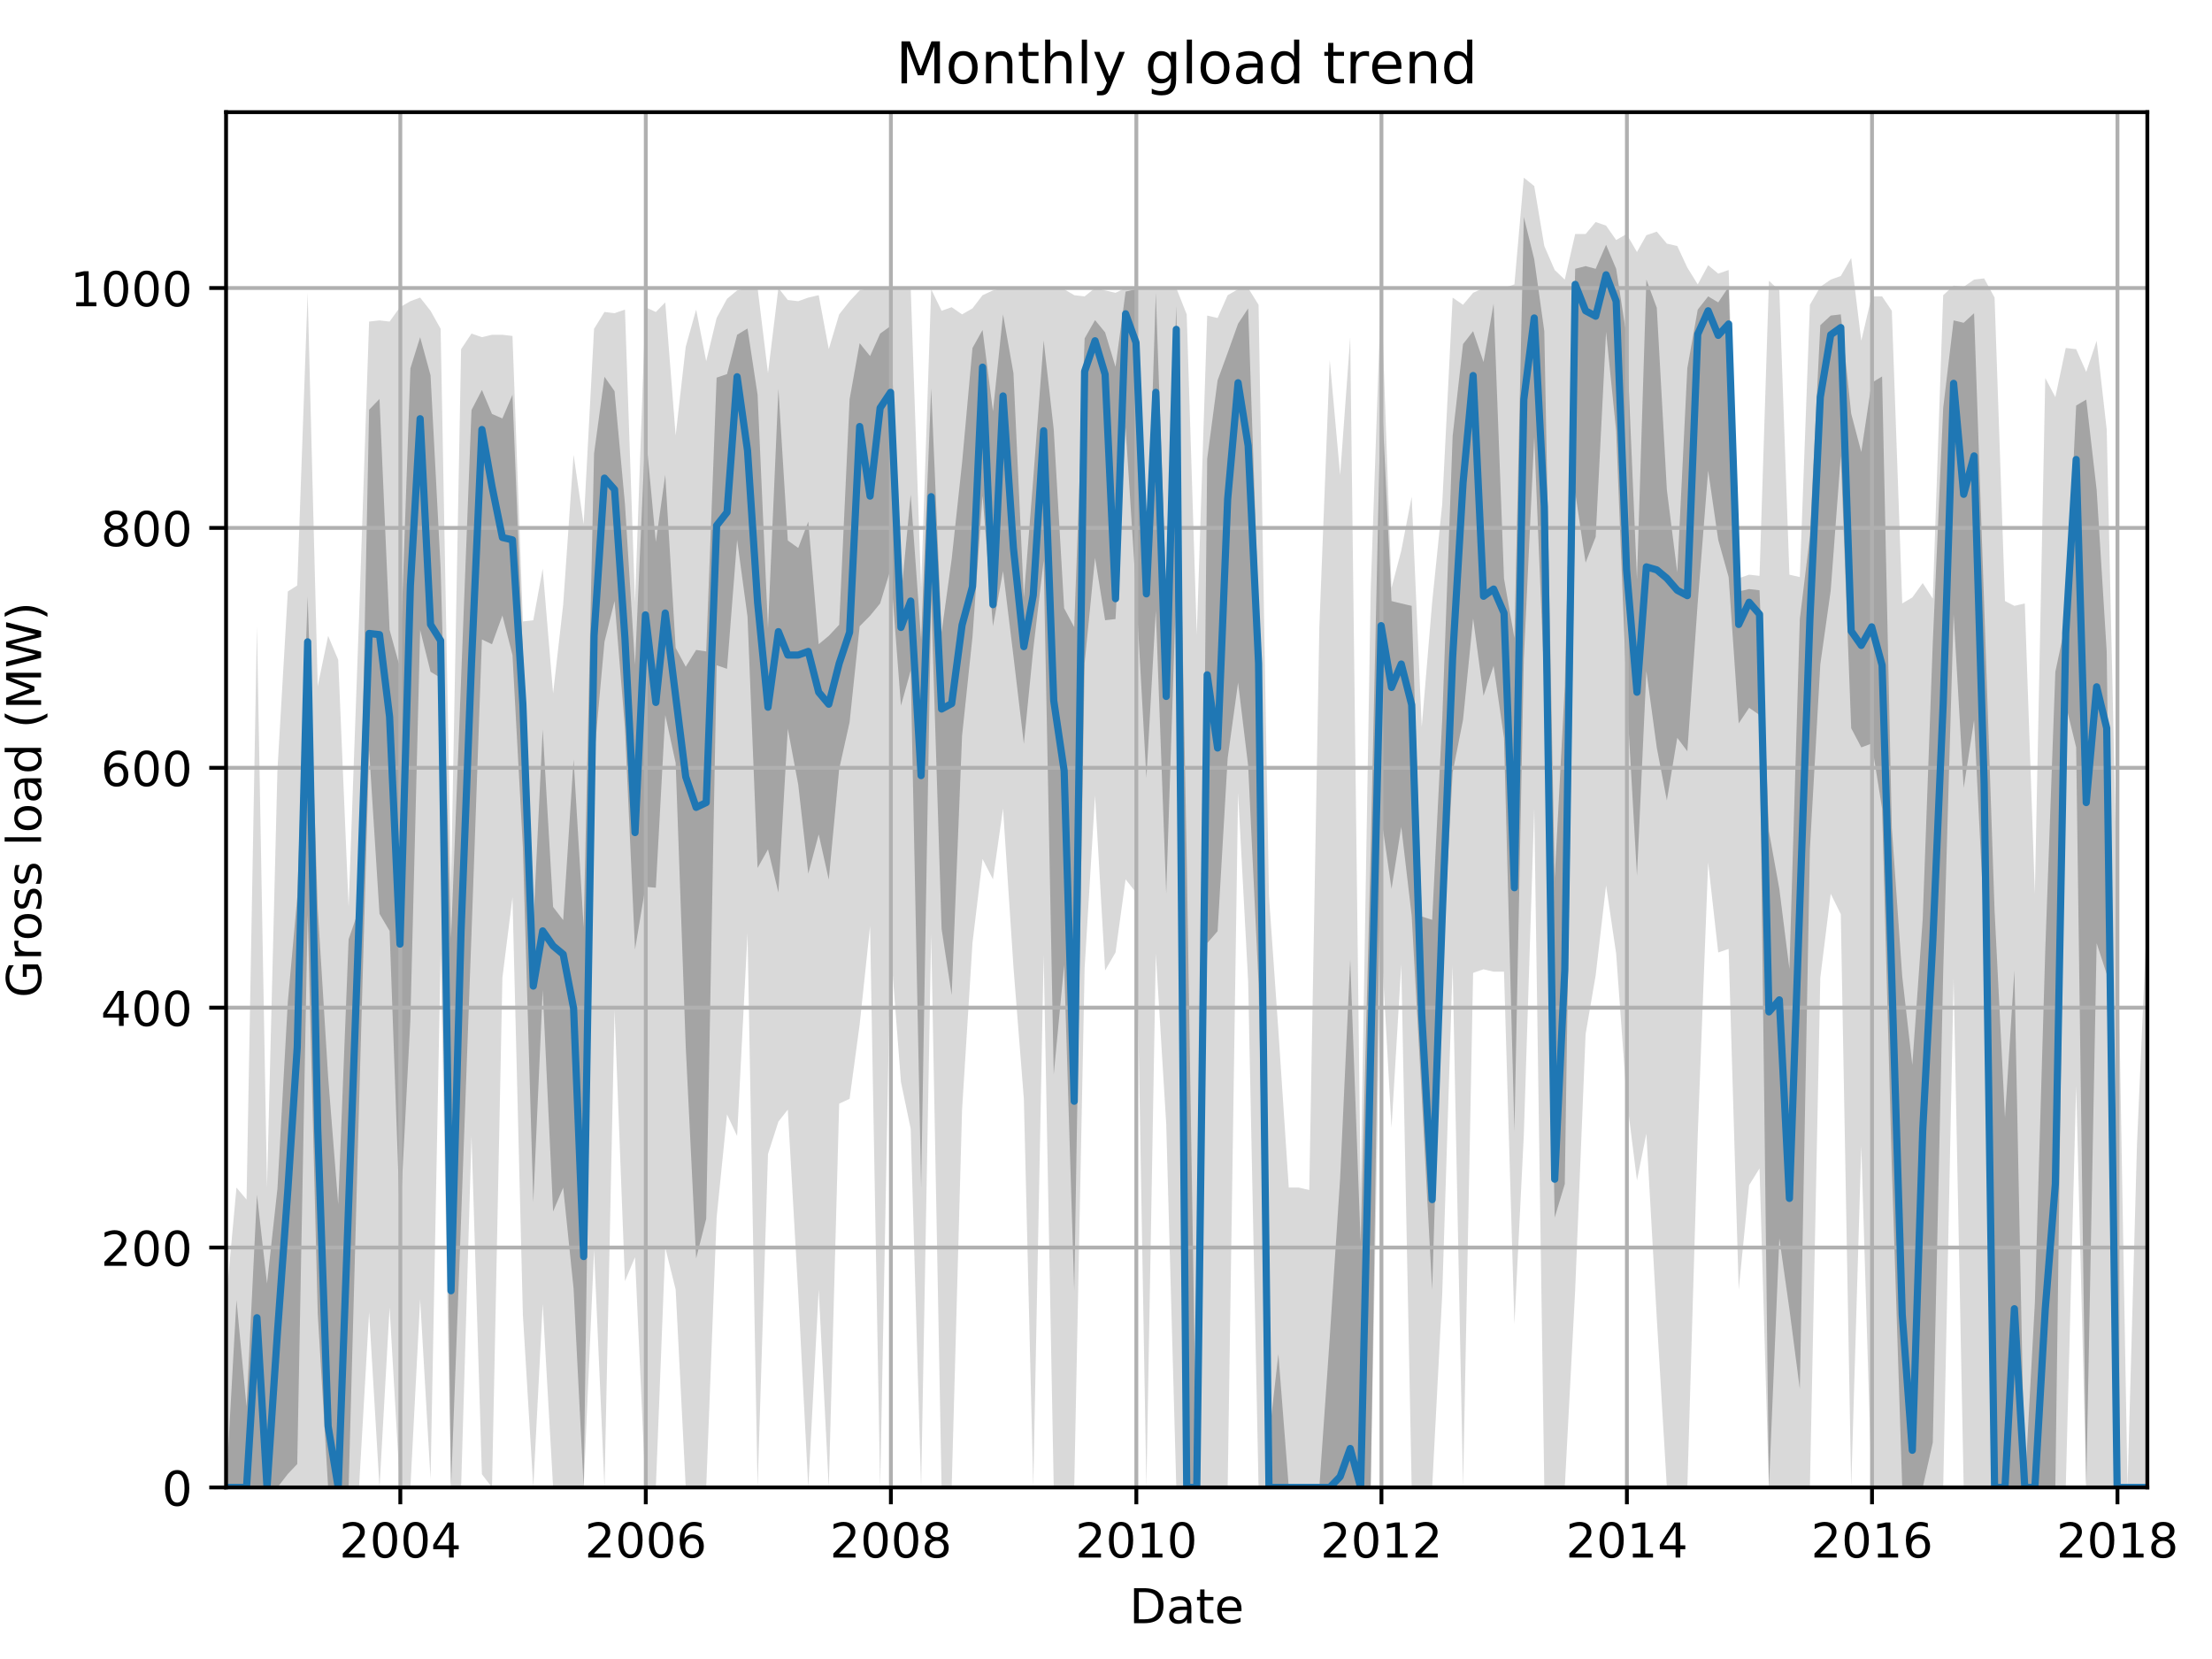 <?xml version="1.0" encoding="utf-8" standalone="no"?>
<!DOCTYPE svg PUBLIC "-//W3C//DTD SVG 1.1//EN"
  "http://www.w3.org/Graphics/SVG/1.1/DTD/svg11.dtd">
<!-- Created with matplotlib (http://matplotlib.org/) -->
<svg height="345.6pt" version="1.1" viewBox="0 0 460.8 345.6" width="460.8pt" xmlns="http://www.w3.org/2000/svg" xmlns:xlink="http://www.w3.org/1999/xlink">
 <defs>
  <style type="text/css">
*{stroke-linecap:butt;stroke-linejoin:round;}
  </style>
 </defs>
 <g id="figure_1">
  <g id="patch_1">
   <path d="M 0 345.6 
L 460.8 345.6 
L 460.8 0 
L 0 0 
z
" style="fill:none;"/>
  </g>
  <g id="axes_1">
   <g id="patch_2">
    <path d="M 47.092 309.863 
L 447.332 309.863 
L 447.332 23.365 
L 47.092 23.365 
z
" style="fill:none;"/>
   </g>
   <g id="PolyCollection_1">
    <path clip-path="url(#p7bc826d33c)" d="M 47.092 271.134 
L 47.092 309.863 
L 49.261 309.863 
L 51.359 309.863 
L 53.527 309.863 
L 55.626 309.863 
L 57.794 309.863 
L 59.963 309.863 
L 61.921 309.863 
L 64.089 309.863 
L 66.188 309.863 
L 68.356 309.863 
L 70.455 309.863 
L 72.623 309.863 
L 74.791 309.863 
L 76.89 273.383 
L 79.058 309.863 
L 81.157 272.383 
L 83.325 309.863 
L 85.493 309.863 
L 87.522 270.634 
L 89.69 308.114 
L 91.789 198.672 
L 93.957 309.863 
L 96.055 309.863 
L 98.224 236.652 
L 100.392 307.115 
L 102.491 309.863 
L 104.659 203.67 
L 106.757 186.929 
L 108.926 273.883 
L 111.094 309.863 
L 113.053 271.634 
L 115.221 309.863 
L 117.32 309.863 
L 119.488 309.863 
L 121.586 309.863 
L 123.755 260.39 
L 125.923 309.863 
L 128.022 210.416 
L 130.19 266.886 
L 132.288 261.889 
L 134.457 309.863 
L 136.625 309.863 
L 138.584 259.89 
L 140.752 268.635 
L 142.85 309.863 
L 145.019 309.863 
L 147.117 309.863 
L 149.286 253.643 
L 151.454 232.155 
L 153.552 236.652 
L 155.721 194.425 
L 157.819 309.863 
L 159.988 240.4 
L 162.156 233.654 
L 164.114 231.155 
L 166.283 269.385 
L 168.381 309.863 
L 170.55 268.635 
L 172.648 309.863 
L 174.816 229.906 
L 176.985 228.906 
L 179.083 213.415 
L 181.252 192.925 
L 183.35 309.863 
L 185.518 197.173 
L 187.687 225.408 
L 189.715 235.153 
L 191.884 309.863 
L 193.982 194.674 
L 196.15 309.863 
L 198.249 309.863 
L 200.417 231.155 
L 202.586 196.424 
L 204.684 178.933 
L 206.852 183.181 
L 208.951 168.438 
L 211.119 201.421 
L 213.287 228.906 
L 215.246 309.863 
L 217.414 198.922 
L 219.513 309.863 
L 221.681 309.863 
L 223.78 309.863 
L 225.948 201.671 
L 228.116 165.69 
L 230.215 202.17 
L 232.383 198.422 
L 234.482 183.181 
L 236.65 185.929 
L 238.818 309.863 
L 240.777 198.672 
L 242.945 234.154 
L 245.044 309.863 
L 247.212 309.863 
L 249.31 309.863 
L 251.479 309.863 
L 253.647 309.863 
L 255.746 309.863 
L 257.914 165.19 
L 260.012 204.419 
L 262.181 309.863 
L 264.349 309.863 
L 266.308 309.863 
L 268.476 309.863 
L 270.574 309.863 
L 272.743 309.863 
L 274.841 309.863 
L 277.01 309.863 
L 279.178 309.863 
L 281.276 309.863 
L 283.445 309.863 
L 285.543 309.863 
L 287.712 195.674 
L 289.88 234.903 
L 291.908 200.921 
L 294.077 309.863 
L 296.175 309.863 
L 298.344 309.863 
L 300.442 269.635 
L 302.61 201.171 
L 304.779 309.863 
L 306.877 202.67 
L 309.046 201.921 
L 311.144 202.42 
L 313.312 202.42 
L 315.481 275.881 
L 317.439 236.402 
L 319.608 168.438 
L 321.706 309.863 
L 323.874 309.863 
L 325.973 309.863 
L 328.141 268.635 
L 330.31 215.413 
L 332.408 203.17 
L 334.576 184.43 
L 336.675 198.672 
L 338.843 228.656 
L 341.012 245.897 
L 342.97 236.152 
L 345.139 274.632 
L 347.237 309.863 
L 349.405 309.863 
L 351.504 309.863 
L 353.672 236.402 
L 355.84 179.682 
L 357.939 198.422 
L 360.107 197.673 
L 362.206 268.635 
L 364.374 246.897 
L 366.542 243.399 
L 368.501 309.863 
L 370.669 309.863 
L 372.768 309.863 
L 374.936 309.863 
L 377.035 309.863 
L 379.203 203.67 
L 381.371 186.179 
L 383.47 190.427 
L 385.638 309.863 
L 387.737 238.651 
L 389.905 309.863 
L 392.073 309.863 
L 394.102 309.863 
L 396.27 309.863 
L 398.369 309.863 
L 400.537 309.863 
L 402.635 309.863 
L 404.804 309.863 
L 406.972 203.92 
L 409.071 309.863 
L 411.239 309.863 
L 413.337 309.863 
L 415.506 309.863 
L 417.674 309.863 
L 419.633 309.863 
L 421.801 309.863 
L 423.899 309.863 
L 426.068 309.863 
L 428.166 309.863 
L 430.335 309.863 
L 432.503 226.158 
L 434.601 309.863 
L 436.77 309.863 
L 438.868 309.863 
L 441.037 309.863 
L 443.205 309.863 
L 445.163 309.863 
L 447.332 309.863 
L 447.332 189.427 
L 447.332 189.427 
L 445.163 238.651 
L 443.205 309.863 
L 441.037 185.929 
L 438.868 89.48 
L 436.77 70.99 
L 434.601 77.486 
L 432.503 72.739 
L 430.335 72.489 
L 428.166 82.734 
L 426.068 78.736 
L 423.899 186.179 
L 421.801 125.711 
L 419.633 126.211 
L 417.674 125.211 
L 415.506 61.995 
L 413.337 57.997 
L 411.239 58.247 
L 409.071 59.746 
L 406.972 59.496 
L 404.804 61.495 
L 402.635 124.711 
L 400.537 121.463 
L 398.369 124.462 
L 396.27 125.711 
L 394.102 64.743 
L 392.073 61.745 
L 389.905 61.745 
L 387.737 70.99 
L 385.638 53.749 
L 383.47 57.497 
L 381.371 58.247 
L 379.203 59.746 
L 377.035 63.494 
L 374.936 120.214 
L 372.768 119.714 
L 370.669 60.495 
L 368.501 58.496 
L 366.542 119.964 
L 364.374 119.714 
L 362.206 120.464 
L 360.107 56.248 
L 357.939 56.997 
L 355.84 55.248 
L 353.672 59.246 
L 351.504 55.748 
L 349.405 51.25 
L 347.237 50.751 
L 345.139 48.252 
L 342.97 49.001 
L 341.012 52.5 
L 338.843 48.752 
L 336.675 50.001 
L 334.576 47.003 
L 332.408 46.253 
L 330.31 48.752 
L 328.141 48.752 
L 325.973 58.247 
L 323.874 56.248 
L 321.706 51.25 
L 319.608 38.757 
L 317.439 37.008 
L 315.481 59.246 
L 313.312 59.996 
L 311.144 59.996 
L 309.046 59.996 
L 306.877 60.995 
L 304.779 63.494 
L 302.61 61.995 
L 300.442 104.972 
L 298.344 125.461 
L 296.175 151.447 
L 294.077 103.473 
L 291.908 114.717 
L 289.88 122.463 
L 287.712 60.495 
L 285.543 122.962 
L 283.445 247.646 
L 281.276 70.24 
L 279.178 98.975 
L 277.01 74.988 
L 274.841 130.708 
L 272.743 247.896 
L 270.574 247.397 
L 268.476 247.397 
L 266.308 214.664 
L 264.349 186.679 
L 262.181 63.494 
L 260.012 59.996 
L 257.914 60.246 
L 255.746 61.495 
L 253.647 66.242 
L 251.479 65.743 
L 249.31 132.207 
L 247.212 65.493 
L 245.044 59.996 
L 242.945 59.996 
L 240.777 59.996 
L 238.818 59.996 
L 236.65 59.996 
L 234.482 59.996 
L 232.383 60.995 
L 230.215 60.495 
L 228.116 59.996 
L 225.948 61.745 
L 223.78 61.495 
L 221.681 60.246 
L 219.513 59.996 
L 217.414 59.996 
L 215.246 59.996 
L 213.287 59.996 
L 211.119 59.996 
L 208.951 59.996 
L 206.852 60.495 
L 204.684 61.495 
L 202.586 64.243 
L 200.417 65.493 
L 198.249 63.994 
L 196.15 64.743 
L 193.982 60.246 
L 191.884 122.463 
L 189.715 59.996 
L 187.687 59.996 
L 185.518 59.996 
L 183.35 59.996 
L 181.252 59.996 
L 179.083 60.495 
L 176.985 62.744 
L 174.816 65.493 
L 172.648 72.739 
L 170.55 61.495 
L 168.381 61.995 
L 166.283 62.744 
L 164.114 62.494 
L 162.156 59.996 
L 159.988 77.736 
L 157.819 59.996 
L 155.721 59.996 
L 153.552 60.495 
L 151.454 62.244 
L 149.286 66.242 
L 147.117 75.238 
L 145.019 64.493 
L 142.85 72.239 
L 140.752 90.729 
L 138.584 62.994 
L 136.625 64.993 
L 134.457 63.994 
L 132.288 125.461 
L 130.19 64.493 
L 128.022 65.243 
L 125.923 64.993 
L 123.755 68.491 
L 121.586 109.22 
L 119.488 94.727 
L 117.32 125.961 
L 115.221 144.451 
L 113.053 118.465 
L 111.094 129.209 
L 108.926 129.459 
L 106.757 69.99 
L 104.659 69.741 
L 102.491 69.741 
L 100.392 70.24 
L 98.224 69.491 
L 96.055 72.739 
L 93.957 183.93 
L 91.789 68.491 
L 89.69 64.743 
L 87.522 61.995 
L 85.493 62.744 
L 83.325 63.994 
L 81.157 66.992 
L 79.058 66.742 
L 76.89 66.992 
L 74.791 128.709 
L 72.623 188.927 
L 70.455 137.455 
L 68.356 132.457 
L 66.188 142.952 
L 64.089 60.995 
L 61.921 121.963 
L 59.963 123.212 
L 57.794 160.443 
L 55.626 247.397 
L 53.527 130.458 
L 51.359 249.895 
L 49.261 247.397 
L 47.092 271.134 
z
" style="fill:#808080;fill-opacity:0.3;"/>
   </g>
   <g id="PolyCollection_2">
    <path clip-path="url(#p7bc826d33c)" d="M 47.092 309.863 
L 47.092 309.863 
L 49.261 309.863 
L 51.359 309.863 
L 53.527 309.863 
L 55.626 309.863 
L 57.794 309.863 
L 59.963 307.052 
L 61.921 304.991 
L 64.089 190.427 
L 66.188 273.633 
L 68.356 309.863 
L 70.455 309.863 
L 72.623 309.863 
L 74.791 230.406 
L 76.89 156.257 
L 79.058 190.364 
L 81.157 193.925 
L 83.325 254.205 
L 85.493 212.415 
L 87.522 131.208 
L 89.69 139.953 
L 91.789 141.203 
L 93.957 309.863 
L 96.055 253.893 
L 98.224 194.487 
L 100.392 133.207 
L 102.491 134.206 
L 104.659 128.21 
L 106.757 136.455 
L 108.926 176.559 
L 111.094 250.457 
L 113.053 206.231 
L 115.221 252.394 
L 117.32 247.397 
L 119.488 268.448 
L 121.586 309.863 
L 123.755 157.819 
L 125.923 133.707 
L 128.022 125.211 
L 130.19 151.697 
L 132.288 197.798 
L 134.457 184.742 
L 136.625 184.93 
L 138.584 148.949 
L 140.752 158.943 
L 142.85 218.037 
L 145.019 262.139 
L 147.117 253.893 
L 149.286 138.579 
L 151.454 139.329 
L 153.552 112.468 
L 155.721 128.459 
L 157.819 180.807 
L 159.988 176.934 
L 162.156 185.929 
L 164.114 151.822 
L 166.283 163.441 
L 168.381 181.994 
L 170.55 173.81 
L 172.648 183.243 
L 174.816 160.193 
L 176.985 150.448 
L 179.083 130.458 
L 181.252 128.272 
L 183.35 125.711 
L 185.518 118.59 
L 187.687 147.012 
L 189.715 139.704 
L 191.884 247.397 
L 193.982 124.961 
L 196.15 193.488 
L 198.249 207.293 
L 200.417 153.259 
L 202.586 132.707 
L 204.684 103.223 
L 206.852 130.458 
L 208.951 118.964 
L 211.119 136.705 
L 213.287 154.945 
L 215.246 135.268 
L 217.414 116.778 
L 219.513 223.847 
L 221.681 201.046 
L 223.78 268.885 
L 225.948 138.142 
L 228.116 116.216 
L 230.215 129.209 
L 232.383 128.959 
L 234.482 89.043 
L 236.65 123.025 
L 238.818 162.067 
L 240.777 127.21 
L 242.945 186.179 
L 245.044 121.838 
L 247.212 309.863 
L 249.31 309.863 
L 251.479 196.486 
L 253.647 193.987 
L 255.746 157.944 
L 257.914 142.202 
L 260.012 159.506 
L 262.181 204.919 
L 264.349 309.863 
L 266.308 309.863 
L 268.476 309.863 
L 270.574 309.863 
L 272.743 309.863 
L 274.841 309.863 
L 277.01 309.863 
L 279.178 309.863 
L 281.276 309.863 
L 283.445 309.863 
L 285.543 309.863 
L 287.712 170.062 
L 289.88 185.179 
L 291.908 172.249 
L 294.077 190.739 
L 296.175 228.407 
L 298.344 268.698 
L 300.442 200.671 
L 302.61 160.942 
L 304.779 149.948 
L 306.877 128.834 
L 309.046 144.951 
L 311.144 138.704 
L 313.312 153.759 
L 315.481 235.715 
L 317.439 137.33 
L 319.608 91.042 
L 321.706 142.265 
L 323.874 253.643 
L 325.973 246.647 
L 328.141 102.536 
L 330.31 117.215 
L 332.408 111.843 
L 334.576 69.116 
L 336.675 89.792 
L 338.843 144.264 
L 341.012 182.431 
L 342.97 139.828 
L 345.139 155.758 
L 347.237 166.752 
L 349.405 153.696 
L 351.504 156.507 
L 353.672 125.461 
L 355.84 98.038 
L 357.939 112.468 
L 360.107 120.214 
L 362.206 150.698 
L 364.374 147.449 
L 366.542 148.949 
L 368.501 309.863 
L 370.669 257.953 
L 372.768 272.758 
L 374.936 289.374 
L 377.035 176.934 
L 379.203 138.392 
L 381.371 123.025 
L 383.47 94.977 
L 385.638 151.697 
L 387.737 155.695 
L 389.905 154.883 
L 392.073 168.438 
L 394.102 243.211 
L 396.27 309.863 
L 398.369 309.863 
L 400.537 309.863 
L 402.635 300.493 
L 404.804 202.42 
L 406.972 127.96 
L 409.071 164.128 
L 411.239 150.011 
L 413.337 191.988 
L 415.506 309.863 
L 417.674 309.863 
L 419.633 309.863 
L 421.801 309.863 
L 423.899 309.863 
L 426.068 309.863 
L 428.166 309.863 
L 430.335 146.825 
L 432.503 155.695 
L 434.601 309.863 
L 436.77 196.486 
L 438.868 202.92 
L 441.037 309.863 
L 443.205 309.863 
L 445.163 309.863 
L 447.332 309.863 
L 447.332 309.863 
L 447.332 309.863 
L 445.163 309.863 
L 443.205 309.863 
L 441.037 309.863 
L 438.868 135.768 
L 436.77 102.036 
L 434.601 83.233 
L 432.503 84.483 
L 430.335 129.709 
L 428.166 139.953 
L 426.068 197.86 
L 423.899 271.446 
L 421.801 309.863 
L 419.633 202.17 
L 417.674 232.842 
L 415.506 189.677 
L 413.337 125.961 
L 411.239 65.243 
L 409.071 67.242 
L 406.972 66.742 
L 404.804 84.982 
L 402.635 133.894 
L 400.537 191.426 
L 398.369 221.848 
L 396.27 203.42 
L 394.102 172.436 
L 392.073 78.423 
L 389.905 79.735 
L 387.737 94.165 
L 385.638 86.169 
L 383.47 65.493 
L 381.371 65.743 
L 379.203 67.742 
L 377.035 111.718 
L 374.936 128.959 
L 372.768 201.858 
L 370.669 185.179 
L 368.501 173.186 
L 366.542 122.962 
L 364.374 122.712 
L 362.206 123.212 
L 360.107 59.746 
L 357.939 62.994 
L 355.84 61.745 
L 353.672 64.493 
L 351.504 76.674 
L 349.405 119.214 
L 347.237 102.036 
L 345.139 64.118 
L 342.97 58.247 
L 341.012 120.714 
L 338.843 69.99 
L 336.675 55.998 
L 334.576 51 
L 332.408 55.998 
L 330.31 55.436 
L 328.141 55.998 
L 325.973 143.014 
L 323.874 182.868 
L 321.706 68.991 
L 319.608 53.999 
L 317.439 45.191 
L 315.481 132.895 
L 313.312 120.526 
L 311.144 63.244 
L 309.046 75.425 
L 306.877 68.991 
L 304.779 71.677 
L 302.61 90.854 
L 300.442 149.886 
L 298.344 191.614 
L 296.175 190.926 
L 294.077 126.211 
L 291.908 125.711 
L 289.88 125.211 
L 287.712 79.985 
L 285.543 177.121 
L 283.445 258.89 
L 281.276 199.859 
L 279.178 245.398 
L 277.01 278.692 
L 274.841 309.863 
L 272.743 309.863 
L 270.574 309.863 
L 268.476 309.863 
L 266.308 282.066 
L 264.349 299.494 
L 262.181 126.96 
L 260.012 64.243 
L 257.914 67.429 
L 255.746 73.489 
L 253.647 79.235 
L 251.479 95.602 
L 249.31 309.863 
L 247.212 178.62 
L 245.044 63.744 
L 242.945 123.462 
L 240.777 60.995 
L 238.818 122.463 
L 236.65 60.246 
L 234.482 60.745 
L 232.383 76.424 
L 230.215 69.241 
L 228.116 66.68 
L 225.948 70.49 
L 223.78 130.646 
L 221.681 126.71 
L 219.513 89.48 
L 217.414 70.927 
L 215.246 99.725 
L 213.287 124.462 
L 211.119 77.736 
L 208.951 65.493 
L 206.852 85.67 
L 204.684 68.741 
L 202.586 72.489 
L 200.417 96.414 
L 198.249 116.466 
L 196.15 131.708 
L 193.982 80.922 
L 191.884 133.207 
L 189.715 103.035 
L 187.687 124.462 
L 185.518 67.929 
L 183.35 69.491 
L 181.252 74.176 
L 179.083 71.49 
L 176.985 83.171 
L 174.816 130.146 
L 172.648 132.457 
L 170.55 134.206 
L 168.381 108.657 
L 166.283 114.155 
L 164.114 112.593 
L 162.156 80.985 
L 159.988 130.896 
L 157.819 82.234 
L 155.721 68.429 
L 153.552 69.741 
L 151.454 77.924 
L 149.286 78.673 
L 147.117 135.706 
L 145.019 135.393 
L 142.85 138.891 
L 140.752 134.956 
L 138.584 98.913 
L 136.625 112.905 
L 134.457 89.667 
L 132.288 138.454 
L 130.19 104.972 
L 128.022 81.484 
L 125.923 78.486 
L 123.755 94.477 
L 121.586 193.175 
L 119.488 158.194 
L 117.32 191.676 
L 115.221 188.927 
L 113.053 151.947 
L 111.094 192.675 
L 108.926 136.143 
L 106.757 82.234 
L 104.659 87.169 
L 102.491 86.232 
L 100.392 81.234 
L 98.224 85.42 
L 96.055 141.39 
L 93.957 195.424 
L 91.789 118.34 
L 89.69 78.174 
L 87.522 70.24 
L 85.493 76.737 
L 83.325 139.079 
L 81.157 131.208 
L 79.058 83.108 
L 76.89 85.357 
L 74.791 189.365 
L 72.623 195.674 
L 70.455 250.895 
L 68.356 224.346 
L 66.188 189.177 
L 64.089 124.212 
L 61.921 186.929 
L 59.963 208.667 
L 57.794 247.646 
L 55.626 267.386 
L 53.527 248.896 
L 51.359 292.997 
L 49.261 270.822 
L 47.092 309.863 
z
" style="fill:#808080;fill-opacity:0.6;"/>
   </g>
   <g id="matplotlib.axis_1">
    <g id="xtick_1">
     <g id="line2d_1">
      <path clip-path="url(#p7bc826d33c)" d="M 83.395 309.863 
L 83.395 23.365 
" style="fill:none;stroke:#b0b0b0;stroke-linecap:square;stroke-width:0.8;"/>
     </g>
     <g id="line2d_2">
      <defs>
       <path d="M 0 0 
L 0 3.5 
" id="m78c00946b8" style="stroke:#000000;stroke-width:0.8;"/>
      </defs>
      <g>
       <use style="stroke:#000000;stroke-width:0.8;" x="83.395" xlink:href="#m78c00946b8" y="309.863"/>
      </g>
     </g>
     <g id="text_1">
      <!-- 2004 -->
      <defs>
       <path d="M 19.188 8.297 
L 53.609 8.297 
L 53.609 0 
L 7.328 0 
L 7.328 8.297 
Q 12.938 14.109 22.625 23.891 
Q 32.328 33.688 34.812 36.531 
Q 39.547 41.844 41.422 45.531 
Q 43.312 49.219 43.312 52.781 
Q 43.312 58.594 39.234 62.25 
Q 35.156 65.922 28.609 65.922 
Q 23.969 65.922 18.812 64.312 
Q 13.672 62.703 7.812 59.422 
L 7.812 69.391 
Q 13.766 71.781 18.938 73 
Q 24.125 74.219 28.422 74.219 
Q 39.75 74.219 46.484 68.547 
Q 53.219 62.891 53.219 53.422 
Q 53.219 48.922 51.531 44.891 
Q 49.859 40.875 45.406 35.406 
Q 44.188 33.984 37.641 27.219 
Q 31.109 20.453 19.188 8.297 
z
" id="DejaVuSans-32"/>
       <path d="M 31.781 66.406 
Q 24.172 66.406 20.328 58.906 
Q 16.5 51.422 16.5 36.375 
Q 16.5 21.391 20.328 13.891 
Q 24.172 6.391 31.781 6.391 
Q 39.453 6.391 43.281 13.891 
Q 47.125 21.391 47.125 36.375 
Q 47.125 51.422 43.281 58.906 
Q 39.453 66.406 31.781 66.406 
z
M 31.781 74.219 
Q 44.047 74.219 50.516 64.516 
Q 56.984 54.828 56.984 36.375 
Q 56.984 17.969 50.516 8.266 
Q 44.047 -1.422 31.781 -1.422 
Q 19.531 -1.422 13.062 8.266 
Q 6.594 17.969 6.594 36.375 
Q 6.594 54.828 13.062 64.516 
Q 19.531 74.219 31.781 74.219 
z
" id="DejaVuSans-30"/>
       <path d="M 37.797 64.312 
L 12.891 25.391 
L 37.797 25.391 
z
M 35.203 72.906 
L 47.609 72.906 
L 47.609 25.391 
L 58.016 25.391 
L 58.016 17.188 
L 47.609 17.188 
L 47.609 0 
L 37.797 0 
L 37.797 17.188 
L 4.891 17.188 
L 4.891 26.703 
z
" id="DejaVuSans-34"/>
      </defs>
      <g transform="translate(70.67 324.462)scale(0.1 -0.1)">
       <use xlink:href="#DejaVuSans-32"/>
       <use x="63.623" xlink:href="#DejaVuSans-30"/>
       <use x="127.246" xlink:href="#DejaVuSans-30"/>
       <use x="190.869" xlink:href="#DejaVuSans-34"/>
      </g>
     </g>
    </g>
    <g id="xtick_2">
     <g id="line2d_3">
      <path clip-path="url(#p7bc826d33c)" d="M 134.527 309.863 
L 134.527 23.365 
" style="fill:none;stroke:#b0b0b0;stroke-linecap:square;stroke-width:0.8;"/>
     </g>
     <g id="line2d_4">
      <g>
       <use style="stroke:#000000;stroke-width:0.8;" x="134.527" xlink:href="#m78c00946b8" y="309.863"/>
      </g>
     </g>
     <g id="text_2">
      <!-- 2006 -->
      <defs>
       <path d="M 33.016 40.375 
Q 26.375 40.375 22.484 35.828 
Q 18.609 31.297 18.609 23.391 
Q 18.609 15.531 22.484 10.953 
Q 26.375 6.391 33.016 6.391 
Q 39.656 6.391 43.531 10.953 
Q 47.406 15.531 47.406 23.391 
Q 47.406 31.297 43.531 35.828 
Q 39.656 40.375 33.016 40.375 
z
M 52.594 71.297 
L 52.594 62.312 
Q 48.875 64.062 45.094 64.984 
Q 41.312 65.922 37.594 65.922 
Q 27.828 65.922 22.672 59.328 
Q 17.531 52.734 16.797 39.406 
Q 19.672 43.656 24.016 45.922 
Q 28.375 48.188 33.594 48.188 
Q 44.578 48.188 50.953 41.516 
Q 57.328 34.859 57.328 23.391 
Q 57.328 12.156 50.688 5.359 
Q 44.047 -1.422 33.016 -1.422 
Q 20.359 -1.422 13.672 8.266 
Q 6.984 17.969 6.984 36.375 
Q 6.984 53.656 15.188 63.938 
Q 23.391 74.219 37.203 74.219 
Q 40.922 74.219 44.703 73.484 
Q 48.484 72.75 52.594 71.297 
z
" id="DejaVuSans-36"/>
      </defs>
      <g transform="translate(121.802 324.462)scale(0.1 -0.1)">
       <use xlink:href="#DejaVuSans-32"/>
       <use x="63.623" xlink:href="#DejaVuSans-30"/>
       <use x="127.246" xlink:href="#DejaVuSans-30"/>
       <use x="190.869" xlink:href="#DejaVuSans-36"/>
      </g>
     </g>
    </g>
    <g id="xtick_3">
     <g id="line2d_5">
      <path clip-path="url(#p7bc826d33c)" d="M 185.588 309.863 
L 185.588 23.365 
" style="fill:none;stroke:#b0b0b0;stroke-linecap:square;stroke-width:0.8;"/>
     </g>
     <g id="line2d_6">
      <g>
       <use style="stroke:#000000;stroke-width:0.8;" x="185.588" xlink:href="#m78c00946b8" y="309.863"/>
      </g>
     </g>
     <g id="text_3">
      <!-- 2008 -->
      <defs>
       <path d="M 31.781 34.625 
Q 24.75 34.625 20.719 30.859 
Q 16.703 27.094 16.703 20.516 
Q 16.703 13.922 20.719 10.156 
Q 24.75 6.391 31.781 6.391 
Q 38.812 6.391 42.859 10.172 
Q 46.922 13.969 46.922 20.516 
Q 46.922 27.094 42.891 30.859 
Q 38.875 34.625 31.781 34.625 
z
M 21.922 38.812 
Q 15.578 40.375 12.031 44.719 
Q 8.5 49.078 8.5 55.328 
Q 8.5 64.062 14.719 69.141 
Q 20.953 74.219 31.781 74.219 
Q 42.672 74.219 48.875 69.141 
Q 55.078 64.062 55.078 55.328 
Q 55.078 49.078 51.531 44.719 
Q 48 40.375 41.703 38.812 
Q 48.828 37.156 52.797 32.312 
Q 56.781 27.484 56.781 20.516 
Q 56.781 9.906 50.312 4.234 
Q 43.844 -1.422 31.781 -1.422 
Q 19.734 -1.422 13.25 4.234 
Q 6.781 9.906 6.781 20.516 
Q 6.781 27.484 10.781 32.312 
Q 14.797 37.156 21.922 38.812 
z
M 18.312 54.391 
Q 18.312 48.734 21.844 45.562 
Q 25.391 42.391 31.781 42.391 
Q 38.141 42.391 41.719 45.562 
Q 45.312 48.734 45.312 54.391 
Q 45.312 60.062 41.719 63.234 
Q 38.141 66.406 31.781 66.406 
Q 25.391 66.406 21.844 63.234 
Q 18.312 60.062 18.312 54.391 
z
" id="DejaVuSans-38"/>
      </defs>
      <g transform="translate(172.863 324.462)scale(0.1 -0.1)">
       <use xlink:href="#DejaVuSans-32"/>
       <use x="63.623" xlink:href="#DejaVuSans-30"/>
       <use x="127.246" xlink:href="#DejaVuSans-30"/>
       <use x="190.869" xlink:href="#DejaVuSans-38"/>
      </g>
     </g>
    </g>
    <g id="xtick_4">
     <g id="line2d_7">
      <path clip-path="url(#p7bc826d33c)" d="M 236.72 309.863 
L 236.72 23.365 
" style="fill:none;stroke:#b0b0b0;stroke-linecap:square;stroke-width:0.8;"/>
     </g>
     <g id="line2d_8">
      <g>
       <use style="stroke:#000000;stroke-width:0.8;" x="236.72" xlink:href="#m78c00946b8" y="309.863"/>
      </g>
     </g>
     <g id="text_4">
      <!-- 2010 -->
      <defs>
       <path d="M 12.406 8.297 
L 28.516 8.297 
L 28.516 63.922 
L 10.984 60.406 
L 10.984 69.391 
L 28.422 72.906 
L 38.281 72.906 
L 38.281 8.297 
L 54.391 8.297 
L 54.391 0 
L 12.406 0 
z
" id="DejaVuSans-31"/>
      </defs>
      <g transform="translate(223.995 324.462)scale(0.1 -0.1)">
       <use xlink:href="#DejaVuSans-32"/>
       <use x="63.623" xlink:href="#DejaVuSans-30"/>
       <use x="127.246" xlink:href="#DejaVuSans-31"/>
       <use x="190.869" xlink:href="#DejaVuSans-30"/>
      </g>
     </g>
    </g>
    <g id="xtick_5">
     <g id="line2d_9">
      <path clip-path="url(#p7bc826d33c)" d="M 287.782 309.863 
L 287.782 23.365 
" style="fill:none;stroke:#b0b0b0;stroke-linecap:square;stroke-width:0.8;"/>
     </g>
     <g id="line2d_10">
      <g>
       <use style="stroke:#000000;stroke-width:0.8;" x="287.782" xlink:href="#m78c00946b8" y="309.863"/>
      </g>
     </g>
     <g id="text_5">
      <!-- 2012 -->
      <g transform="translate(275.057 324.462)scale(0.1 -0.1)">
       <use xlink:href="#DejaVuSans-32"/>
       <use x="63.623" xlink:href="#DejaVuSans-30"/>
       <use x="127.246" xlink:href="#DejaVuSans-31"/>
       <use x="190.869" xlink:href="#DejaVuSans-32"/>
      </g>
     </g>
    </g>
    <g id="xtick_6">
     <g id="line2d_11">
      <path clip-path="url(#p7bc826d33c)" d="M 338.913 309.863 
L 338.913 23.365 
" style="fill:none;stroke:#b0b0b0;stroke-linecap:square;stroke-width:0.8;"/>
     </g>
     <g id="line2d_12">
      <g>
       <use style="stroke:#000000;stroke-width:0.8;" x="338.913" xlink:href="#m78c00946b8" y="309.863"/>
      </g>
     </g>
     <g id="text_6">
      <!-- 2014 -->
      <g transform="translate(326.188 324.462)scale(0.1 -0.1)">
       <use xlink:href="#DejaVuSans-32"/>
       <use x="63.623" xlink:href="#DejaVuSans-30"/>
       <use x="127.246" xlink:href="#DejaVuSans-31"/>
       <use x="190.869" xlink:href="#DejaVuSans-34"/>
      </g>
     </g>
    </g>
    <g id="xtick_7">
     <g id="line2d_13">
      <path clip-path="url(#p7bc826d33c)" d="M 389.975 309.863 
L 389.975 23.365 
" style="fill:none;stroke:#b0b0b0;stroke-linecap:square;stroke-width:0.8;"/>
     </g>
     <g id="line2d_14">
      <g>
       <use style="stroke:#000000;stroke-width:0.8;" x="389.975" xlink:href="#m78c00946b8" y="309.863"/>
      </g>
     </g>
     <g id="text_7">
      <!-- 2016 -->
      <g transform="translate(377.25 324.462)scale(0.1 -0.1)">
       <use xlink:href="#DejaVuSans-32"/>
       <use x="63.623" xlink:href="#DejaVuSans-30"/>
       <use x="127.246" xlink:href="#DejaVuSans-31"/>
       <use x="190.869" xlink:href="#DejaVuSans-36"/>
      </g>
     </g>
    </g>
    <g id="xtick_8">
     <g id="line2d_15">
      <path clip-path="url(#p7bc826d33c)" d="M 441.106 309.863 
L 441.106 23.365 
" style="fill:none;stroke:#b0b0b0;stroke-linecap:square;stroke-width:0.8;"/>
     </g>
     <g id="line2d_16">
      <g>
       <use style="stroke:#000000;stroke-width:0.8;" x="441.106" xlink:href="#m78c00946b8" y="309.863"/>
      </g>
     </g>
     <g id="text_8">
      <!-- 2018 -->
      <g transform="translate(428.381 324.462)scale(0.1 -0.1)">
       <use xlink:href="#DejaVuSans-32"/>
       <use x="63.623" xlink:href="#DejaVuSans-30"/>
       <use x="127.246" xlink:href="#DejaVuSans-31"/>
       <use x="190.869" xlink:href="#DejaVuSans-38"/>
      </g>
     </g>
    </g>
    <g id="text_9">
     <!-- Date -->
     <defs>
      <path d="M 19.672 64.797 
L 19.672 8.109 
L 31.594 8.109 
Q 46.688 8.109 53.688 14.938 
Q 60.688 21.781 60.688 36.531 
Q 60.688 51.172 53.688 57.984 
Q 46.688 64.797 31.594 64.797 
z
M 9.812 72.906 
L 30.078 72.906 
Q 51.266 72.906 61.172 64.094 
Q 71.094 55.281 71.094 36.531 
Q 71.094 17.672 61.125 8.828 
Q 51.172 0 30.078 0 
L 9.812 0 
z
" id="DejaVuSans-44"/>
      <path d="M 34.281 27.484 
Q 23.391 27.484 19.188 25 
Q 14.984 22.516 14.984 16.5 
Q 14.984 11.719 18.141 8.906 
Q 21.297 6.109 26.703 6.109 
Q 34.188 6.109 38.703 11.406 
Q 43.219 16.703 43.219 25.484 
L 43.219 27.484 
z
M 52.203 31.203 
L 52.203 0 
L 43.219 0 
L 43.219 8.297 
Q 40.141 3.328 35.547 0.953 
Q 30.953 -1.422 24.312 -1.422 
Q 15.922 -1.422 10.953 3.297 
Q 6 8.016 6 15.922 
Q 6 25.141 12.172 29.828 
Q 18.359 34.516 30.609 34.516 
L 43.219 34.516 
L 43.219 35.406 
Q 43.219 41.609 39.141 45 
Q 35.062 48.391 27.688 48.391 
Q 23 48.391 18.547 47.266 
Q 14.109 46.141 10.016 43.891 
L 10.016 52.203 
Q 14.938 54.109 19.578 55.047 
Q 24.219 56 28.609 56 
Q 40.484 56 46.344 49.844 
Q 52.203 43.703 52.203 31.203 
z
" id="DejaVuSans-61"/>
      <path d="M 18.312 70.219 
L 18.312 54.688 
L 36.812 54.688 
L 36.812 47.703 
L 18.312 47.703 
L 18.312 18.016 
Q 18.312 11.328 20.141 9.422 
Q 21.969 7.516 27.594 7.516 
L 36.812 7.516 
L 36.812 0 
L 27.594 0 
Q 17.188 0 13.234 3.875 
Q 9.281 7.766 9.281 18.016 
L 9.281 47.703 
L 2.688 47.703 
L 2.688 54.688 
L 9.281 54.688 
L 9.281 70.219 
z
" id="DejaVuSans-74"/>
      <path d="M 56.203 29.594 
L 56.203 25.203 
L 14.891 25.203 
Q 15.484 15.922 20.484 11.062 
Q 25.484 6.203 34.422 6.203 
Q 39.594 6.203 44.453 7.469 
Q 49.312 8.734 54.109 11.281 
L 54.109 2.781 
Q 49.266 0.734 44.188 -0.344 
Q 39.109 -1.422 33.891 -1.422 
Q 20.797 -1.422 13.156 6.188 
Q 5.516 13.812 5.516 26.812 
Q 5.516 40.234 12.766 48.109 
Q 20.016 56 32.328 56 
Q 43.359 56 49.781 48.891 
Q 56.203 41.797 56.203 29.594 
z
M 47.219 32.234 
Q 47.125 39.594 43.094 43.984 
Q 39.062 48.391 32.422 48.391 
Q 24.906 48.391 20.391 44.141 
Q 15.875 39.891 15.188 32.172 
z
" id="DejaVuSans-65"/>
     </defs>
     <g transform="translate(235.261 338.14)scale(0.1 -0.1)">
      <use xlink:href="#DejaVuSans-44"/>
      <use x="77.002" xlink:href="#DejaVuSans-61"/>
      <use x="138.281" xlink:href="#DejaVuSans-74"/>
      <use x="177.49" xlink:href="#DejaVuSans-65"/>
     </g>
    </g>
   </g>
   <g id="matplotlib.axis_2">
    <g id="ytick_1">
     <g id="line2d_17">
      <path clip-path="url(#p7bc826d33c)" d="M 47.092 309.863 
L 447.332 309.863 
" style="fill:none;stroke:#b0b0b0;stroke-linecap:square;stroke-width:0.8;"/>
     </g>
     <g id="line2d_18">
      <defs>
       <path d="M 0 0 
L -3.5 0 
" id="md6729102c4" style="stroke:#000000;stroke-width:0.8;"/>
      </defs>
      <g>
       <use style="stroke:#000000;stroke-width:0.8;" x="47.092" xlink:href="#md6729102c4" y="309.863"/>
      </g>
     </g>
     <g id="text_10">
      <!-- 0 -->
      <g transform="translate(33.73 313.663)scale(0.1 -0.1)">
       <use xlink:href="#DejaVuSans-30"/>
      </g>
     </g>
    </g>
    <g id="ytick_2">
     <g id="line2d_19">
      <path clip-path="url(#p7bc826d33c)" d="M 47.092 259.89 
L 447.332 259.89 
" style="fill:none;stroke:#b0b0b0;stroke-linecap:square;stroke-width:0.8;"/>
     </g>
     <g id="line2d_20">
      <g>
       <use style="stroke:#000000;stroke-width:0.8;" x="47.092" xlink:href="#md6729102c4" y="259.89"/>
      </g>
     </g>
     <g id="text_11">
      <!-- 200 -->
      <g transform="translate(21.005 263.689)scale(0.1 -0.1)">
       <use xlink:href="#DejaVuSans-32"/>
       <use x="63.623" xlink:href="#DejaVuSans-30"/>
       <use x="127.246" xlink:href="#DejaVuSans-30"/>
      </g>
     </g>
    </g>
    <g id="ytick_3">
     <g id="line2d_21">
      <path clip-path="url(#p7bc826d33c)" d="M 47.092 209.916 
L 447.332 209.916 
" style="fill:none;stroke:#b0b0b0;stroke-linecap:square;stroke-width:0.8;"/>
     </g>
     <g id="line2d_22">
      <g>
       <use style="stroke:#000000;stroke-width:0.8;" x="47.092" xlink:href="#md6729102c4" y="209.916"/>
      </g>
     </g>
     <g id="text_12">
      <!-- 400 -->
      <g transform="translate(21.005 213.716)scale(0.1 -0.1)">
       <use xlink:href="#DejaVuSans-34"/>
       <use x="63.623" xlink:href="#DejaVuSans-30"/>
       <use x="127.246" xlink:href="#DejaVuSans-30"/>
      </g>
     </g>
    </g>
    <g id="ytick_4">
     <g id="line2d_23">
      <path clip-path="url(#p7bc826d33c)" d="M 47.092 159.943 
L 447.332 159.943 
" style="fill:none;stroke:#b0b0b0;stroke-linecap:square;stroke-width:0.8;"/>
     </g>
     <g id="line2d_24">
      <g>
       <use style="stroke:#000000;stroke-width:0.8;" x="47.092" xlink:href="#md6729102c4" y="159.943"/>
      </g>
     </g>
     <g id="text_13">
      <!-- 600 -->
      <g transform="translate(21.005 163.742)scale(0.1 -0.1)">
       <use xlink:href="#DejaVuSans-36"/>
       <use x="63.623" xlink:href="#DejaVuSans-30"/>
       <use x="127.246" xlink:href="#DejaVuSans-30"/>
      </g>
     </g>
    </g>
    <g id="ytick_5">
     <g id="line2d_25">
      <path clip-path="url(#p7bc826d33c)" d="M 47.092 109.969 
L 447.332 109.969 
" style="fill:none;stroke:#b0b0b0;stroke-linecap:square;stroke-width:0.8;"/>
     </g>
     <g id="line2d_26">
      <g>
       <use style="stroke:#000000;stroke-width:0.8;" x="47.092" xlink:href="#md6729102c4" y="109.969"/>
      </g>
     </g>
     <g id="text_14">
      <!-- 800 -->
      <g transform="translate(21.005 113.768)scale(0.1 -0.1)">
       <use xlink:href="#DejaVuSans-38"/>
       <use x="63.623" xlink:href="#DejaVuSans-30"/>
       <use x="127.246" xlink:href="#DejaVuSans-30"/>
      </g>
     </g>
    </g>
    <g id="ytick_6">
     <g id="line2d_27">
      <path clip-path="url(#p7bc826d33c)" d="M 47.092 59.996 
L 447.332 59.996 
" style="fill:none;stroke:#b0b0b0;stroke-linecap:square;stroke-width:0.8;"/>
     </g>
     <g id="line2d_28">
      <g>
       <use style="stroke:#000000;stroke-width:0.8;" x="47.092" xlink:href="#md6729102c4" y="59.996"/>
      </g>
     </g>
     <g id="text_15">
      <!-- 1000 -->
      <g transform="translate(14.642 63.795)scale(0.1 -0.1)">
       <use xlink:href="#DejaVuSans-31"/>
       <use x="63.623" xlink:href="#DejaVuSans-30"/>
       <use x="127.246" xlink:href="#DejaVuSans-30"/>
       <use x="190.869" xlink:href="#DejaVuSans-30"/>
      </g>
     </g>
    </g>
    <g id="text_16">
     <!-- Gross load (MW) -->
     <defs>
      <path d="M 59.516 10.406 
L 59.516 29.984 
L 43.406 29.984 
L 43.406 38.094 
L 69.281 38.094 
L 69.281 6.781 
Q 63.578 2.734 56.688 0.656 
Q 49.812 -1.422 42 -1.422 
Q 24.906 -1.422 15.25 8.562 
Q 5.609 18.562 5.609 36.375 
Q 5.609 54.25 15.25 64.234 
Q 24.906 74.219 42 74.219 
Q 49.125 74.219 55.547 72.453 
Q 61.969 70.703 67.391 67.281 
L 67.391 56.781 
Q 61.922 61.422 55.766 63.766 
Q 49.609 66.109 42.828 66.109 
Q 29.438 66.109 22.719 58.641 
Q 16.016 51.172 16.016 36.375 
Q 16.016 21.625 22.719 14.156 
Q 29.438 6.688 42.828 6.688 
Q 48.047 6.688 52.141 7.594 
Q 56.25 8.5 59.516 10.406 
z
" id="DejaVuSans-47"/>
      <path d="M 41.109 46.297 
Q 39.594 47.172 37.812 47.578 
Q 36.031 48 33.891 48 
Q 26.266 48 22.188 43.047 
Q 18.109 38.094 18.109 28.812 
L 18.109 0 
L 9.078 0 
L 9.078 54.688 
L 18.109 54.688 
L 18.109 46.188 
Q 20.953 51.172 25.484 53.578 
Q 30.031 56 36.531 56 
Q 37.453 56 38.578 55.875 
Q 39.703 55.766 41.062 55.516 
z
" id="DejaVuSans-72"/>
      <path d="M 30.609 48.391 
Q 23.391 48.391 19.188 42.75 
Q 14.984 37.109 14.984 27.297 
Q 14.984 17.484 19.156 11.844 
Q 23.344 6.203 30.609 6.203 
Q 37.797 6.203 41.984 11.859 
Q 46.188 17.531 46.188 27.297 
Q 46.188 37.016 41.984 42.703 
Q 37.797 48.391 30.609 48.391 
z
M 30.609 56 
Q 42.328 56 49.016 48.375 
Q 55.719 40.766 55.719 27.297 
Q 55.719 13.875 49.016 6.219 
Q 42.328 -1.422 30.609 -1.422 
Q 18.844 -1.422 12.172 6.219 
Q 5.516 13.875 5.516 27.297 
Q 5.516 40.766 12.172 48.375 
Q 18.844 56 30.609 56 
z
" id="DejaVuSans-6f"/>
      <path d="M 44.281 53.078 
L 44.281 44.578 
Q 40.484 46.531 36.375 47.5 
Q 32.281 48.484 27.875 48.484 
Q 21.188 48.484 17.844 46.438 
Q 14.5 44.391 14.5 40.281 
Q 14.5 37.156 16.891 35.375 
Q 19.281 33.594 26.516 31.984 
L 29.594 31.297 
Q 39.156 29.25 43.188 25.516 
Q 47.219 21.781 47.219 15.094 
Q 47.219 7.469 41.188 3.016 
Q 35.156 -1.422 24.609 -1.422 
Q 20.219 -1.422 15.453 -0.562 
Q 10.688 0.297 5.422 2 
L 5.422 11.281 
Q 10.406 8.688 15.234 7.391 
Q 20.062 6.109 24.812 6.109 
Q 31.156 6.109 34.562 8.281 
Q 37.984 10.453 37.984 14.406 
Q 37.984 18.062 35.516 20.016 
Q 33.062 21.969 24.703 23.781 
L 21.578 24.516 
Q 13.234 26.266 9.516 29.906 
Q 5.812 33.547 5.812 39.891 
Q 5.812 47.609 11.281 51.797 
Q 16.75 56 26.812 56 
Q 31.781 56 36.172 55.266 
Q 40.578 54.547 44.281 53.078 
z
" id="DejaVuSans-73"/>
      <path id="DejaVuSans-20"/>
      <path d="M 9.422 75.984 
L 18.406 75.984 
L 18.406 0 
L 9.422 0 
z
" id="DejaVuSans-6c"/>
      <path d="M 45.406 46.391 
L 45.406 75.984 
L 54.391 75.984 
L 54.391 0 
L 45.406 0 
L 45.406 8.203 
Q 42.578 3.328 38.25 0.953 
Q 33.938 -1.422 27.875 -1.422 
Q 17.969 -1.422 11.734 6.484 
Q 5.516 14.406 5.516 27.297 
Q 5.516 40.188 11.734 48.094 
Q 17.969 56 27.875 56 
Q 33.938 56 38.25 53.625 
Q 42.578 51.266 45.406 46.391 
z
M 14.797 27.297 
Q 14.797 17.391 18.875 11.75 
Q 22.953 6.109 30.078 6.109 
Q 37.203 6.109 41.297 11.75 
Q 45.406 17.391 45.406 27.297 
Q 45.406 37.203 41.297 42.844 
Q 37.203 48.484 30.078 48.484 
Q 22.953 48.484 18.875 42.844 
Q 14.797 37.203 14.797 27.297 
z
" id="DejaVuSans-64"/>
      <path d="M 31 75.875 
Q 24.469 64.656 21.281 53.656 
Q 18.109 42.672 18.109 31.391 
Q 18.109 20.125 21.312 9.062 
Q 24.516 -2 31 -13.188 
L 23.188 -13.188 
Q 15.875 -1.703 12.234 9.375 
Q 8.594 20.453 8.594 31.391 
Q 8.594 42.281 12.203 53.312 
Q 15.828 64.359 23.188 75.875 
z
" id="DejaVuSans-28"/>
      <path d="M 9.812 72.906 
L 24.516 72.906 
L 43.109 23.297 
L 61.812 72.906 
L 76.516 72.906 
L 76.516 0 
L 66.891 0 
L 66.891 64.016 
L 48.094 14.016 
L 38.188 14.016 
L 19.391 64.016 
L 19.391 0 
L 9.812 0 
z
" id="DejaVuSans-4d"/>
      <path d="M 3.328 72.906 
L 13.281 72.906 
L 28.609 11.281 
L 43.891 72.906 
L 54.984 72.906 
L 70.312 11.281 
L 85.594 72.906 
L 95.609 72.906 
L 77.297 0 
L 64.891 0 
L 49.516 63.281 
L 33.984 0 
L 21.578 0 
z
" id="DejaVuSans-57"/>
      <path d="M 8.016 75.875 
L 15.828 75.875 
Q 23.141 64.359 26.781 53.312 
Q 30.422 42.281 30.422 31.391 
Q 30.422 20.453 26.781 9.375 
Q 23.141 -1.703 15.828 -13.188 
L 8.016 -13.188 
Q 14.5 -2 17.703 9.062 
Q 20.906 20.125 20.906 31.391 
Q 20.906 42.672 17.703 53.656 
Q 14.5 64.656 8.016 75.875 
z
" id="DejaVuSans-29"/>
     </defs>
     <g transform="translate(8.563 207.835)rotate(-90)scale(0.1 -0.1)">
      <use xlink:href="#DejaVuSans-47"/>
      <use x="77.49" xlink:href="#DejaVuSans-72"/>
      <use x="118.572" xlink:href="#DejaVuSans-6f"/>
      <use x="179.754" xlink:href="#DejaVuSans-73"/>
      <use x="231.854" xlink:href="#DejaVuSans-73"/>
      <use x="283.953" xlink:href="#DejaVuSans-20"/>
      <use x="315.74" xlink:href="#DejaVuSans-6c"/>
      <use x="343.523" xlink:href="#DejaVuSans-6f"/>
      <use x="404.705" xlink:href="#DejaVuSans-61"/>
      <use x="465.984" xlink:href="#DejaVuSans-64"/>
      <use x="529.461" xlink:href="#DejaVuSans-20"/>
      <use x="561.248" xlink:href="#DejaVuSans-28"/>
      <use x="600.262" xlink:href="#DejaVuSans-4d"/>
      <use x="686.541" xlink:href="#DejaVuSans-57"/>
      <use x="785.418" xlink:href="#DejaVuSans-29"/>
     </g>
    </g>
   </g>
   <g id="line2d_29">
    <path clip-path="url(#p7bc826d33c)" d="M 47.092 309.863 
L 51.359 309.863 
L 53.527 274.507 
L 55.626 309.863 
L 57.794 277.631 
L 59.963 247.896 
L 61.921 218.162 
L 64.089 133.707 
L 66.188 235.153 
L 68.356 297.12 
L 70.455 309.863 
L 74.791 192.051 
L 76.89 131.958 
L 79.058 132.207 
L 81.157 149.323 
L 83.325 196.673 
L 85.493 121.963 
L 87.522 87.231 
L 89.69 130.084 
L 91.789 133.457 
L 93.957 268.885 
L 96.055 193.675 
L 98.224 137.954 
L 100.392 89.48 
L 102.491 101.349 
L 104.659 111.968 
L 106.757 112.468 
L 108.926 146.7 
L 111.094 205.419 
L 113.053 193.925 
L 115.221 197.048 
L 117.32 198.797 
L 119.488 210.041 
L 121.586 261.764 
L 123.755 132.457 
L 125.923 99.6 
L 128.022 101.973 
L 130.19 132.957 
L 132.288 173.436 
L 134.457 128.085 
L 136.625 146.325 
L 138.584 127.71 
L 142.85 161.817 
L 145.019 168.188 
L 147.117 167.189 
L 149.286 109.47 
L 151.454 106.721 
L 153.552 78.486 
L 155.721 93.853 
L 157.819 125.461 
L 159.988 147.324 
L 162.156 131.583 
L 164.114 136.455 
L 166.283 136.455 
L 168.381 135.706 
L 170.55 144.201 
L 172.648 146.7 
L 174.816 138.204 
L 176.985 131.708 
L 179.083 88.855 
L 181.252 103.348 
L 183.35 84.982 
L 185.518 81.734 
L 187.687 130.708 
L 189.715 125.211 
L 191.884 161.567 
L 193.982 103.473 
L 196.15 147.699 
L 198.249 146.575 
L 200.417 130.209 
L 202.586 122.213 
L 204.684 76.487 
L 206.852 125.961 
L 208.951 82.484 
L 211.119 114.217 
L 213.287 134.706 
L 215.246 123.962 
L 217.414 89.73 
L 219.513 145.95 
L 221.681 160.567 
L 223.78 229.406 
L 225.948 77.361 
L 228.116 70.99 
L 230.215 77.986 
L 232.383 124.711 
L 234.482 65.368 
L 236.65 71.365 
L 238.818 123.712 
L 240.777 81.734 
L 242.945 145.076 
L 245.044 68.616 
L 247.212 309.863 
L 249.31 309.863 
L 251.479 140.578 
L 253.647 155.82 
L 255.746 103.972 
L 257.914 79.735 
L 260.012 92.853 
L 262.181 138.204 
L 264.349 309.863 
L 277.01 309.863 
L 279.178 307.615 
L 281.276 301.743 
L 283.445 309.863 
L 285.543 219.037 
L 287.712 130.333 
L 289.88 143.202 
L 291.908 138.329 
L 294.077 146.825 
L 296.175 211.291 
L 298.344 249.895 
L 300.442 190.801 
L 302.61 136.955 
L 304.779 100.599 
L 306.877 78.236 
L 309.046 124.212 
L 311.144 122.712 
L 313.312 127.71 
L 315.481 184.93 
L 317.439 83.233 
L 319.608 66.242 
L 321.706 105.472 
L 323.874 245.647 
L 325.973 202.046 
L 328.141 59.246 
L 330.31 64.743 
L 332.408 65.868 
L 334.576 57.247 
L 336.675 62.744 
L 338.843 118.715 
L 341.012 144.201 
L 342.97 118.09 
L 345.139 118.715 
L 347.237 120.464 
L 349.405 122.962 
L 351.504 124.087 
L 353.672 69.616 
L 355.84 64.743 
L 357.939 69.865 
L 360.107 67.492 
L 362.206 130.084 
L 364.374 125.461 
L 366.542 127.96 
L 368.501 210.791 
L 370.669 208.292 
L 372.768 249.645 
L 377.035 128.959 
L 379.203 82.734 
L 381.371 69.741 
L 383.47 68.241 
L 385.638 131.458 
L 387.737 134.456 
L 389.905 130.583 
L 392.073 138.579 
L 396.27 273.883 
L 398.369 302.118 
L 400.537 235.528 
L 402.635 195.924 
L 404.804 146.575 
L 406.972 79.86 
L 409.071 102.973 
L 411.239 94.977 
L 413.337 163.316 
L 415.506 309.863 
L 417.674 309.863 
L 419.633 272.633 
L 421.801 309.863 
L 423.899 309.863 
L 426.068 272.633 
L 428.166 246.647 
L 430.335 131.833 
L 432.503 95.727 
L 434.601 167.189 
L 436.77 143.077 
L 438.868 151.697 
L 441.037 309.863 
L 447.332 309.863 
L 447.332 309.863 
" style="fill:none;stroke:#1f77b4;stroke-linecap:square;stroke-width:1.5;"/>
   </g>
   <g id="patch_3">
    <path d="M 47.092 309.863 
L 47.092 23.365 
" style="fill:none;stroke:#000000;stroke-linecap:square;stroke-linejoin:miter;stroke-width:0.8;"/>
   </g>
   <g id="patch_4">
    <path d="M 447.332 309.863 
L 447.332 23.365 
" style="fill:none;stroke:#000000;stroke-linecap:square;stroke-linejoin:miter;stroke-width:0.8;"/>
   </g>
   <g id="patch_5">
    <path d="M 47.092 309.863 
L 447.332 309.863 
" style="fill:none;stroke:#000000;stroke-linecap:square;stroke-linejoin:miter;stroke-width:0.8;"/>
   </g>
   <g id="patch_6">
    <path d="M 47.092 23.365 
L 447.332 23.365 
" style="fill:none;stroke:#000000;stroke-linecap:square;stroke-linejoin:miter;stroke-width:0.8;"/>
   </g>
   <g id="text_17">
    <!-- Monthly gload trend -->
    <defs>
     <path d="M 54.891 33.016 
L 54.891 0 
L 45.906 0 
L 45.906 32.719 
Q 45.906 40.484 42.875 44.328 
Q 39.844 48.188 33.797 48.188 
Q 26.516 48.188 22.312 43.547 
Q 18.109 38.922 18.109 30.906 
L 18.109 0 
L 9.078 0 
L 9.078 54.688 
L 18.109 54.688 
L 18.109 46.188 
Q 21.344 51.125 25.703 53.562 
Q 30.078 56 35.797 56 
Q 45.219 56 50.047 50.172 
Q 54.891 44.344 54.891 33.016 
z
" id="DejaVuSans-6e"/>
     <path d="M 54.891 33.016 
L 54.891 0 
L 45.906 0 
L 45.906 32.719 
Q 45.906 40.484 42.875 44.328 
Q 39.844 48.188 33.797 48.188 
Q 26.516 48.188 22.312 43.547 
Q 18.109 38.922 18.109 30.906 
L 18.109 0 
L 9.078 0 
L 9.078 75.984 
L 18.109 75.984 
L 18.109 46.188 
Q 21.344 51.125 25.703 53.562 
Q 30.078 56 35.797 56 
Q 45.219 56 50.047 50.172 
Q 54.891 44.344 54.891 33.016 
z
" id="DejaVuSans-68"/>
     <path d="M 32.172 -5.078 
Q 28.375 -14.844 24.75 -17.812 
Q 21.141 -20.797 15.094 -20.797 
L 7.906 -20.797 
L 7.906 -13.281 
L 13.188 -13.281 
Q 16.891 -13.281 18.938 -11.516 
Q 21 -9.766 23.484 -3.219 
L 25.094 0.875 
L 2.984 54.688 
L 12.5 54.688 
L 29.594 11.922 
L 46.688 54.688 
L 56.203 54.688 
z
" id="DejaVuSans-79"/>
     <path d="M 45.406 27.984 
Q 45.406 37.75 41.375 43.109 
Q 37.359 48.484 30.078 48.484 
Q 22.859 48.484 18.828 43.109 
Q 14.797 37.75 14.797 27.984 
Q 14.797 18.266 18.828 12.891 
Q 22.859 7.516 30.078 7.516 
Q 37.359 7.516 41.375 12.891 
Q 45.406 18.266 45.406 27.984 
z
M 54.391 6.781 
Q 54.391 -7.172 48.188 -13.984 
Q 42 -20.797 29.203 -20.797 
Q 24.469 -20.797 20.266 -20.094 
Q 16.062 -19.391 12.109 -17.922 
L 12.109 -9.188 
Q 16.062 -11.328 19.922 -12.344 
Q 23.781 -13.375 27.781 -13.375 
Q 36.625 -13.375 41.016 -8.766 
Q 45.406 -4.156 45.406 5.172 
L 45.406 9.625 
Q 42.625 4.781 38.281 2.391 
Q 33.938 0 27.875 0 
Q 17.828 0 11.672 7.656 
Q 5.516 15.328 5.516 27.984 
Q 5.516 40.672 11.672 48.328 
Q 17.828 56 27.875 56 
Q 33.938 56 38.281 53.609 
Q 42.625 51.219 45.406 46.391 
L 45.406 54.688 
L 54.391 54.688 
z
" id="DejaVuSans-67"/>
    </defs>
    <g transform="translate(186.621 17.365)scale(0.12 -0.12)">
     <use xlink:href="#DejaVuSans-4d"/>
     <use x="86.279" xlink:href="#DejaVuSans-6f"/>
     <use x="147.461" xlink:href="#DejaVuSans-6e"/>
     <use x="210.84" xlink:href="#DejaVuSans-74"/>
     <use x="250.049" xlink:href="#DejaVuSans-68"/>
     <use x="313.428" xlink:href="#DejaVuSans-6c"/>
     <use x="341.211" xlink:href="#DejaVuSans-79"/>
     <use x="400.391" xlink:href="#DejaVuSans-20"/>
     <use x="432.178" xlink:href="#DejaVuSans-67"/>
     <use x="495.654" xlink:href="#DejaVuSans-6c"/>
     <use x="523.438" xlink:href="#DejaVuSans-6f"/>
     <use x="584.619" xlink:href="#DejaVuSans-61"/>
     <use x="645.898" xlink:href="#DejaVuSans-64"/>
     <use x="709.375" xlink:href="#DejaVuSans-20"/>
     <use x="741.162" xlink:href="#DejaVuSans-74"/>
     <use x="780.371" xlink:href="#DejaVuSans-72"/>
     <use x="821.453" xlink:href="#DejaVuSans-65"/>
     <use x="882.977" xlink:href="#DejaVuSans-6e"/>
     <use x="946.355" xlink:href="#DejaVuSans-64"/>
    </g>
   </g>
  </g>
 </g>
 <defs>
  <clipPath id="p7bc826d33c">
   <rect height="286.498" width="400.24" x="47.092" y="23.365"/>
  </clipPath>
 </defs>
</svg>
